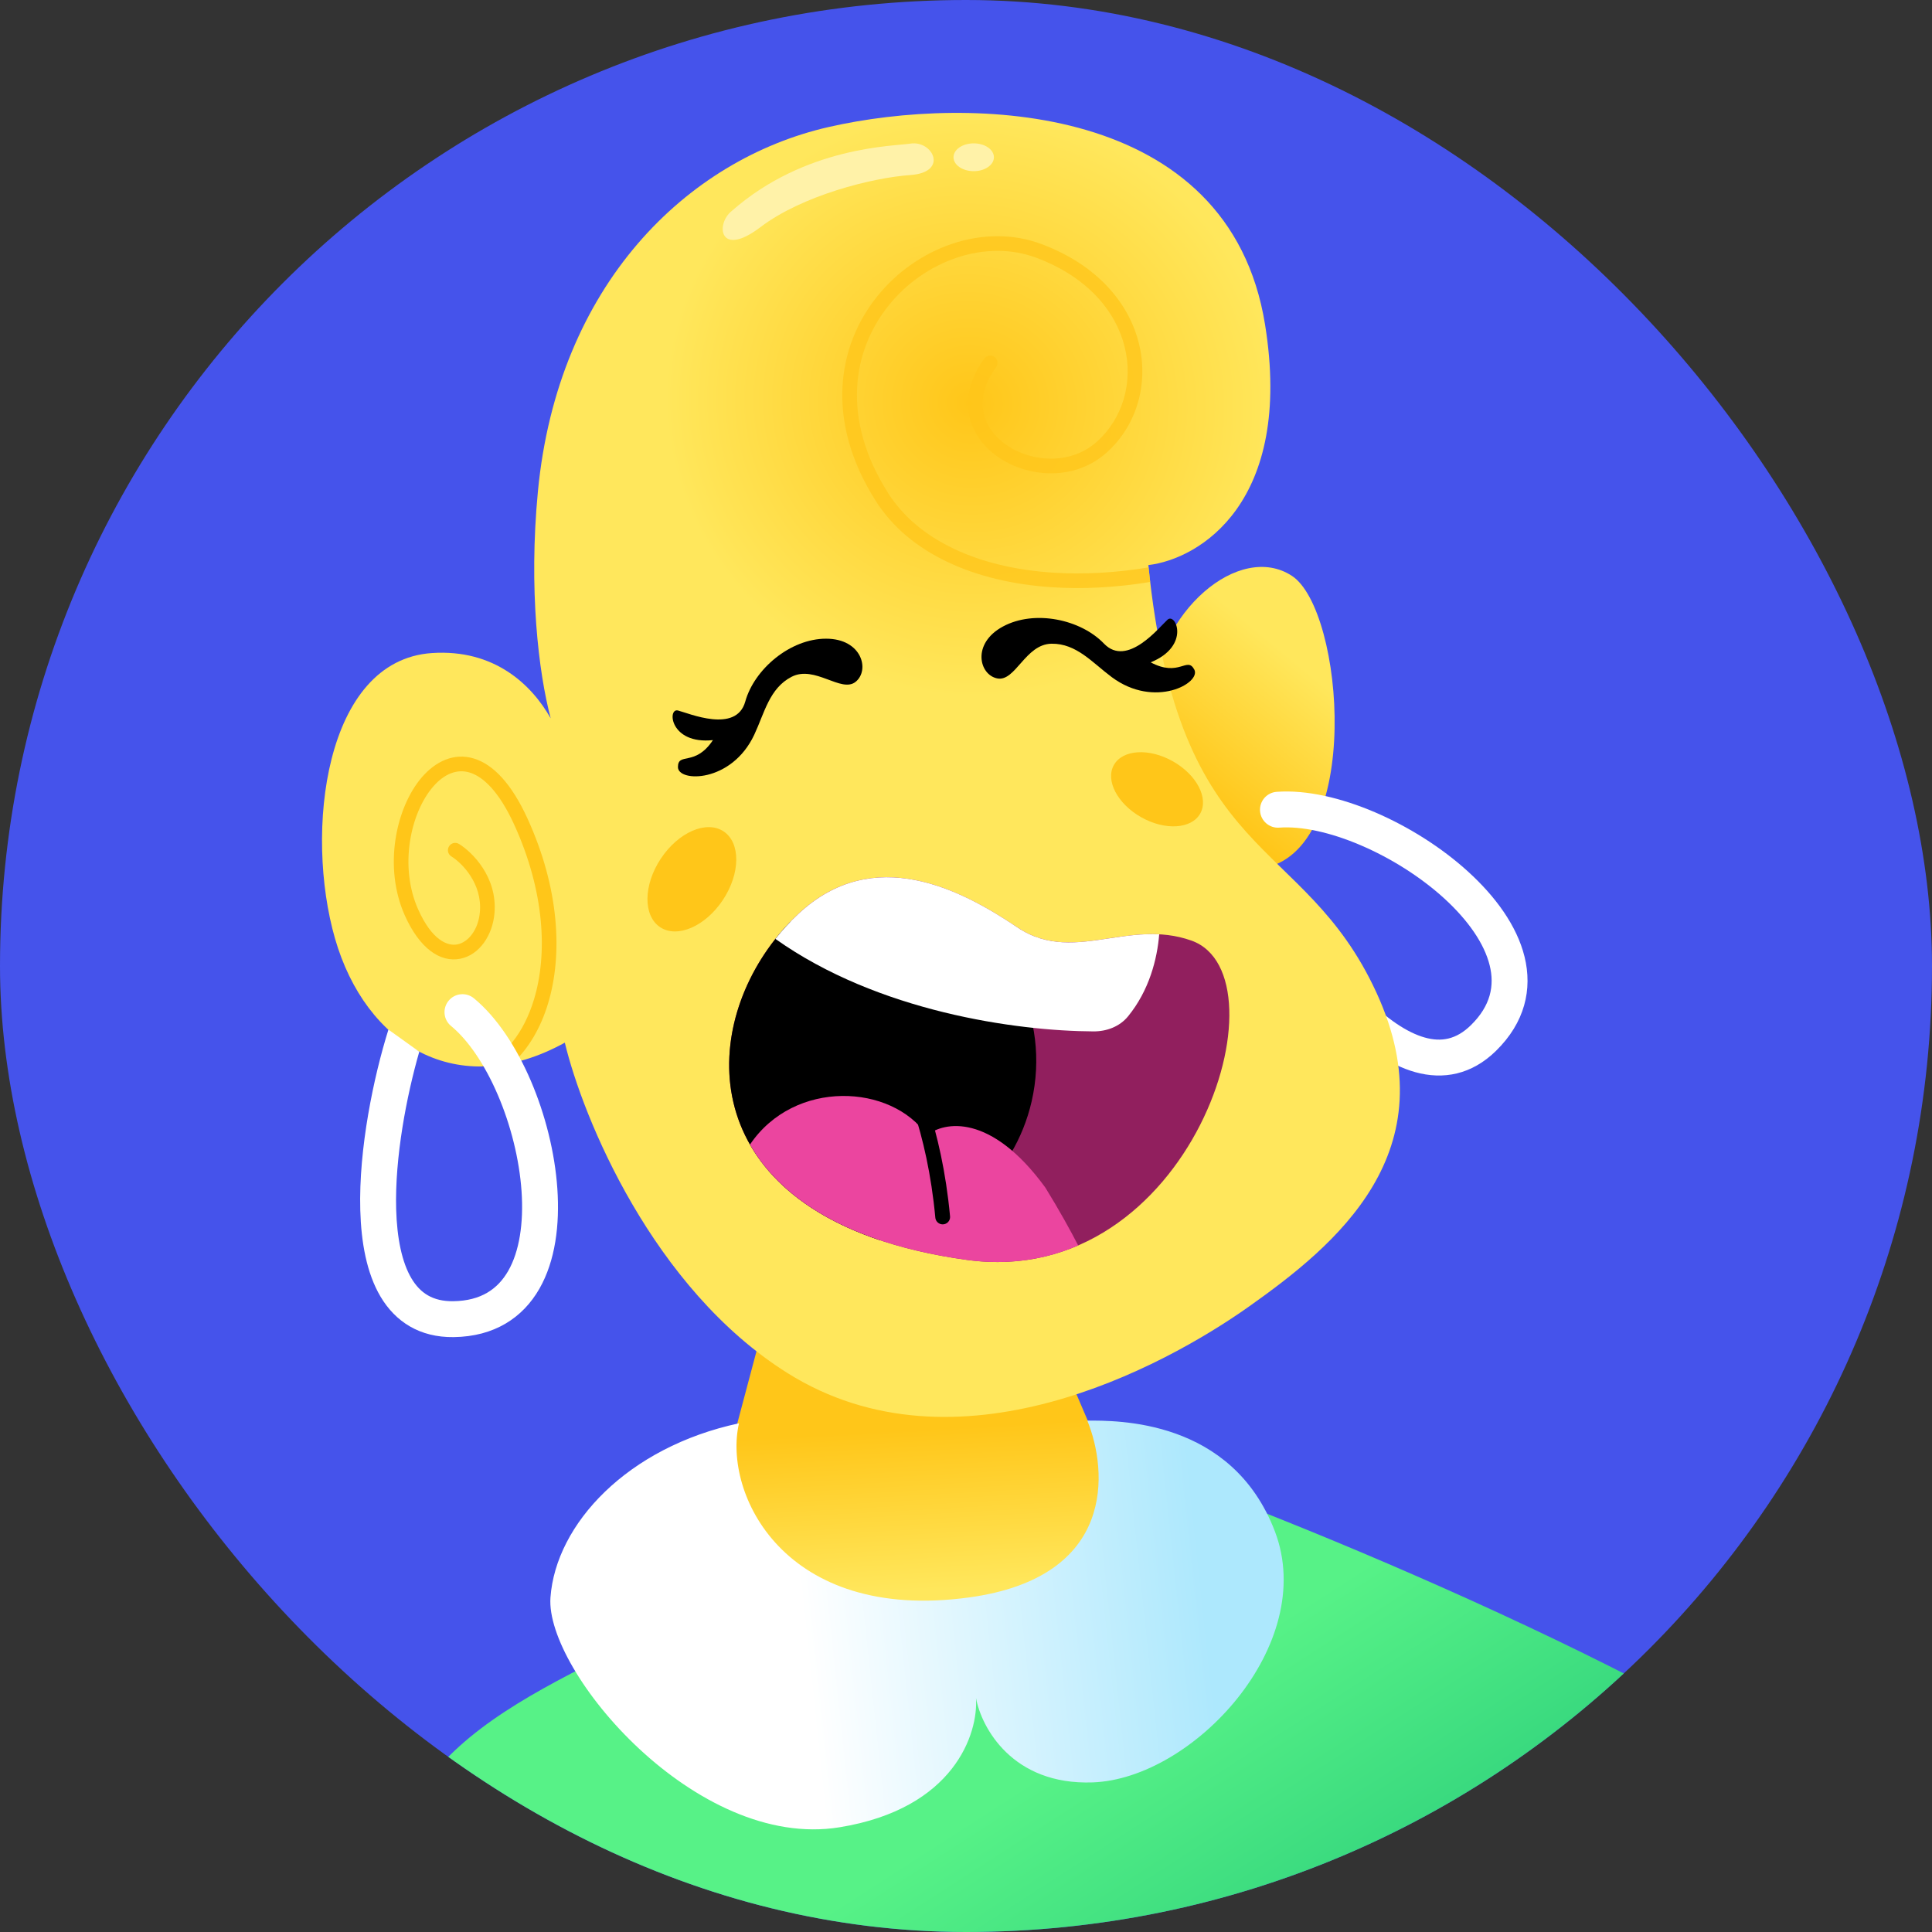 
<svg width="60" height="60" viewBox="0 0 60 60" fill="none" xmlns="http://www.w3.org/2000/svg">
<rect x="0" y="0" width="60" height="60" fill="#333333" stroke="none"/>
<g clip-path="url(#clip0_1528_12454)">
<rect width="60" height="60" rx="30" fill="#4553EB"/>
<path d="M22.112 47.157L23.729 41.079H32.483L34.602 46.042C34.639 46.934 33.743 48.974 29.863 50.001C25.982 51.026 23.079 48.532 22.112 47.157Z" fill="url(#paint0_linear_1528_12454)"/>
<path d="M40.122 17.884C38.505 16.824 35.94 18.943 35.717 21.843C35.81 23.72 36.632 27.374 39.174 26.972C42.353 26.471 41.739 18.943 40.122 17.884Z" fill="url(#paint1_linear_1528_12454)"/>
<path fill-rule="evenodd" clip-rule="evenodd" d="M39.132 25.188C39.109 24.881 39.34 24.614 39.647 24.591C40.579 24.522 41.665 24.783 42.697 25.224C43.736 25.669 44.77 26.317 45.604 27.079C46.431 27.833 47.106 28.739 47.346 29.711C47.596 30.726 47.356 31.757 46.459 32.636C45.703 33.376 44.821 33.54 43.949 33.296C43.124 33.065 42.336 32.48 41.639 31.789C40.276 30.438 39.073 28.492 38.398 27.127L39.566 26.963C40.227 28.228 41.28 29.863 42.424 30.997C43.069 31.636 43.694 32.067 44.25 32.222C44.758 32.364 45.223 32.286 45.679 31.839C46.295 31.236 46.419 30.609 46.263 29.979C46.097 29.305 45.595 28.58 44.853 27.902C44.118 27.232 43.192 26.649 42.258 26.25C41.317 25.847 40.417 25.652 39.729 25.703C39.422 25.726 39.155 25.495 39.132 25.188Z" fill="white"/>
<path d="M13.415 20.281C15.353 20.152 16.512 21.263 17.102 22.308C16.725 20.884 16.414 18.3 16.705 15.263C17.318 8.851 21.333 4.948 25.738 3.944C30.143 2.94 38.172 3.163 39.287 10.078C40.179 15.609 37.243 17.363 35.663 17.549C36.611 26.917 40.458 25.857 42.744 30.82C45.03 35.782 41.462 38.682 38.785 40.578C36.109 42.473 29.697 45.93 24.455 42.641C20.262 40.009 18.099 34.704 17.541 32.381C14.196 34.221 11.352 32.437 10.404 29.147C9.456 25.857 10.069 20.504 13.415 20.281Z" fill="url(#paint2_radial_1528_12454)"/>
<path d="M31.589 28.797C29.865 27.635 27.136 26.189 24.792 28.382C21.5 31.465 21.109 37.901 30.031 39.128C37.001 40.086 40.045 30.294 37.001 29.211C35.031 28.511 33.313 29.959 31.589 28.797Z" fill="#911F5E"/>
<path fill-rule="evenodd" clip-rule="evenodd" d="M27.326 38.515C29.572 38.207 31.5 36.547 32.038 34.207C32.338 32.901 32.157 31.597 31.61 30.481C31.452 30.412 31.293 30.325 31.131 30.216C29.494 29.112 26.642 27.424 24.539 28.633C21.845 31.428 21.419 36.533 27.326 38.515Z" fill="black"/>
<path fill-rule="evenodd" clip-rule="evenodd" d="M36 29.016C35.939 29.781 35.69 30.759 35.032 31.564C34.772 31.882 34.37 32.033 33.959 32.031C31.564 32.019 27.266 31.421 24.081 29.158C24.298 28.882 24.537 28.622 24.793 28.383C27.136 26.189 29.866 27.635 31.59 28.797C32.528 29.43 33.465 29.289 34.441 29.142C34.948 29.066 35.466 28.988 36 29.016Z" fill="white"/>
<path fill-rule="evenodd" clip-rule="evenodd" d="M33.484 38.679C33.245 38.215 32.898 37.584 32.465 36.883C30.771 34.555 29.308 34.831 28.789 35.26C27.692 33.66 24.67 33.502 23.291 35.546C24.251 37.226 26.347 38.621 30.031 39.128C31.321 39.305 32.476 39.114 33.484 38.679Z" fill="#EB459F"/>
<path d="M27.816 32.667C28.197 33.236 29.023 35.058 29.276 37.794" stroke="black" stroke-width="0.459" stroke-linecap="round"/>
<g style="mix-blend-mode:multiply" opacity="0.75">
<g style="mix-blend-mode:multiply">
<path fill-rule="evenodd" clip-rule="evenodd" d="M35.67 17.621C35.686 17.774 35.703 17.925 35.72 18.073C34.662 18.247 33.632 18.301 32.666 18.237C30.271 18.08 28.236 17.193 27.197 15.556C25.619 13.071 26.003 10.742 27.247 9.198C28.476 7.672 30.556 6.912 32.34 7.578C34.077 8.227 35.063 9.415 35.371 10.67C35.677 11.92 35.305 13.221 34.36 14.062C33.389 14.926 31.984 14.838 31.059 14.235C30.592 13.931 30.228 13.483 30.105 12.935C29.981 12.383 30.111 11.763 30.568 11.136C30.642 11.034 30.784 11.011 30.885 11.085C30.987 11.159 31.009 11.301 30.935 11.403C30.541 11.945 30.459 12.433 30.549 12.836C30.64 13.244 30.917 13.6 31.308 13.854C32.098 14.369 33.271 14.423 34.058 13.723C34.869 13 35.198 11.875 34.929 10.778C34.661 9.687 33.794 8.607 32.181 8.004C30.616 7.42 28.733 8.078 27.601 9.483C26.483 10.871 26.105 12.988 27.581 15.312C28.512 16.779 30.378 17.631 32.697 17.784C33.633 17.845 34.636 17.792 35.67 17.621Z" fill="#FFC619"/>
</g>
</g>
<path d="M20.502 28.795C21.035 29.148 21.908 28.768 22.452 27.946C22.996 27.124 23.004 26.172 22.471 25.819C21.938 25.466 21.065 25.846 20.521 26.668C19.977 27.49 19.969 28.442 20.502 28.795Z" fill="#FFC619"/>
<path d="M37.273 25.267C37.544 24.787 37.163 24.059 36.423 23.642C35.683 23.225 34.864 23.277 34.593 23.757C34.322 24.237 34.703 24.964 35.443 25.381C36.183 25.798 37.002 25.747 37.273 25.267Z" fill="#FFC619"/>
<path fill-rule="evenodd" clip-rule="evenodd" d="M15.939 33.004C15.598 33.08 15.265 33.118 14.943 33.121C15.674 32.814 16.268 32.083 16.585 31.034C17.01 29.626 16.916 27.685 15.969 25.61C15.495 24.572 14.999 24.117 14.586 23.992C14.194 23.873 13.798 24.03 13.451 24.43C13.103 24.832 12.834 25.45 12.73 26.144C12.627 26.837 12.692 27.585 12.987 28.244C13.417 29.205 13.902 29.389 14.205 29.329C14.534 29.264 14.857 28.884 14.904 28.318C14.978 27.435 14.346 26.8 14.018 26.597C13.911 26.531 13.878 26.391 13.945 26.284C14.011 26.177 14.151 26.144 14.257 26.211C14.661 26.46 15.451 27.233 15.357 28.356C15.3 29.044 14.891 29.657 14.293 29.775C13.669 29.898 13.03 29.454 12.572 28.43C12.236 27.678 12.167 26.84 12.281 26.077C12.394 25.317 12.691 24.613 13.107 24.132C13.525 23.651 14.095 23.367 14.718 23.557C15.32 23.74 15.89 24.343 16.382 25.421C17.368 27.579 17.483 29.635 17.02 31.166C16.793 31.917 16.421 32.552 15.939 33.004Z" fill="#FFC619"/>
<path d="M26.574 21.173C26.128 21.536 25.305 20.644 24.581 21.02C23.893 21.377 23.744 22.135 23.424 22.818C22.717 24.324 21.054 24.296 21.054 23.822C21.054 23.348 21.584 23.822 22.141 22.985C20.803 23.125 20.719 21.982 21.054 22.065C21.388 22.149 22.866 22.79 23.145 21.787C23.424 20.783 24.539 19.835 25.654 19.835C26.769 19.835 27.02 20.811 26.574 21.173Z" fill="black"/>
<path d="M30.973 21.069C31.537 21.177 31.84 20.003 32.657 19.991C33.432 19.981 33.921 20.578 34.527 21.029C35.861 22.021 37.313 21.21 37.089 20.792C36.865 20.375 36.623 21.043 35.736 20.57C36.981 20.06 36.514 19.013 36.259 19.245C36.003 19.477 35.005 20.74 34.285 19.988C33.564 19.235 32.133 18.928 31.151 19.455C30.168 19.982 30.408 20.961 30.973 21.069Z" fill="black"/>
<path fill-rule="evenodd" clip-rule="evenodd" d="M13.932 31.079C14.127 30.841 14.479 30.807 14.717 31.002C15.438 31.596 16.044 32.534 16.486 33.566C16.931 34.605 17.232 35.788 17.309 36.915C17.386 38.031 17.249 39.153 16.752 40.022C16.233 40.929 15.347 41.509 14.091 41.525C13.034 41.539 12.282 41.048 11.819 40.27C11.382 39.534 11.216 38.566 11.189 37.585C11.135 35.667 11.608 33.428 12.063 31.975L13.021 32.662C12.626 34.034 12.259 35.944 12.303 37.554C12.329 38.462 12.484 39.205 12.778 39.701C13.048 40.155 13.439 40.419 14.076 40.41C14.939 40.399 15.461 40.031 15.784 39.467C16.128 38.866 16.266 37.994 16.197 36.992C16.128 35.999 15.861 34.938 15.461 34.005C15.058 33.064 14.541 32.302 14.008 31.863C13.77 31.668 13.736 31.317 13.932 31.079Z" fill="white"/>
<path fill-rule="evenodd" clip-rule="evenodd" d="M54.903 90.474H16.48V75.371C16.037 74.428 14.667 70.913 12.738 64.393C10.326 56.243 13.666 53.998 18.656 51.503H29.703L37.853 46.43C44.562 48.981 58.445 55.079 60.307 59.071C62.636 64.061 63.551 82.523 60.307 82.024C57.713 81.625 52.961 72.932 50.91 68.635L54.903 90.474Z" fill="url(#paint3_linear_1528_12454)"/>
<path d="M17.095 49.611C17.262 47.324 19.493 44.941 22.95 44.202C22.448 46.377 24.344 50.391 30.087 49.611C34.681 48.986 34.399 45.661 33.767 44.118C34.659 44.118 38.255 44.049 39.594 47.561C40.932 51.074 37.057 55.242 33.934 55.354C31.436 55.443 30.477 53.644 30.31 52.733C30.384 53.83 29.641 56.168 26.072 56.748C21.612 57.472 16.928 51.897 17.095 49.611Z" fill="url(#paint4_linear_1528_12454)"/>
<path fill-rule="evenodd" clip-rule="evenodd" d="M35.724 90.474H26.306C22.971 87.621 18.701 81.543 13.65 69.065C11.169 59.842 11.768 56.582 12.378 56.105L21.124 53.004C21.098 54.461 21.506 58.283 23.35 61.909L29.305 72.137C29.12 70.997 29.027 68.01 29.027 68.01L45.252 75.482C45.252 75.482 39.172 86.044 35.724 90.474Z" fill="url(#paint5_linear_1528_12454)"/>
<path d="M59.149 69.053C63.233 66.331 65.764 62.954 64.802 61.511C63.84 60.069 59.75 61.106 55.666 63.829C51.582 66.551 49.051 69.928 50.013 71.371C50.975 72.814 55.065 71.776 59.149 69.053Z" fill="black"/>
<path d="M28.274 4.46C27.744 4.543 25.012 4.543 22.726 6.551C22.216 6.958 22.335 8.028 23.618 7.053C24.9 6.077 27.075 5.519 28.274 5.436C29.473 5.352 28.967 4.351 28.274 4.46Z" fill="#FFF2A8"/>
<path d="M30.24 5.316C30.586 5.316 30.867 5.122 30.867 4.884C30.867 4.645 30.586 4.452 30.24 4.452C29.893 4.452 29.612 4.645 29.612 4.884C29.612 5.122 29.893 5.316 30.24 5.316Z" fill="#FFF2A8"/>
</g>
<defs>
<linearGradient id="paint0_linear_1528_12454" x1="28.358" y1="42.362" x2="28.748" y2="49.387" gradientUnits="userSpaceOnUse">
<stop offset="0.288" stop-color="#FFC619"/>
<stop offset="1" stop-color="#FFE75C"/>
</linearGradient>
<linearGradient id="paint1_linear_1528_12454" x1="34.546" y1="25.132" x2="39.119" y2="19.612" gradientUnits="userSpaceOnUse">
<stop offset="0.288" stop-color="#FFC619"/>
<stop offset="1" stop-color="#FFE75C"/>
</linearGradient>
<radialGradient id="paint2_radial_1528_12454" cx="0" cy="0" r="1" gradientUnits="userSpaceOnUse" gradientTransform="translate(30.198 12.587) rotate(95.864) scale(20.739 21.778)">
<stop stop-color="#FFC619"/>
<stop offset="0.436" stop-color="#FFE75C"/>
</radialGradient>
<linearGradient id="paint3_linear_1528_12454" x1="23.841" y1="60.539" x2="30.309" y2="70.575" gradientUnits="userSpaceOnUse">
<stop stop-color="#57F287"/>
<stop offset="1" stop-color="#29CC7A"/>
</linearGradient>
<linearGradient id="paint4_linear_1528_12454" x1="24.958" y1="50.443" x2="37.331" y2="49.125" gradientUnits="userSpaceOnUse">
<stop stop-color="white"/>
<stop offset="1" stop-color="#ADE8FD"/>
</linearGradient>
<linearGradient id="paint5_linear_1528_12454" x1="19.38" y1="61.208" x2="24.677" y2="73.81" gradientUnits="userSpaceOnUse">
<stop stop-color="#57F287" stop-opacity="0"/>
<stop offset="1" stop-color="#57F287"/>
</linearGradient>
<clipPath id="clip0_1528_12454">
<rect width="60" height="60" rx="30" fill="white"/>
</clipPath>
</defs>
</svg>
